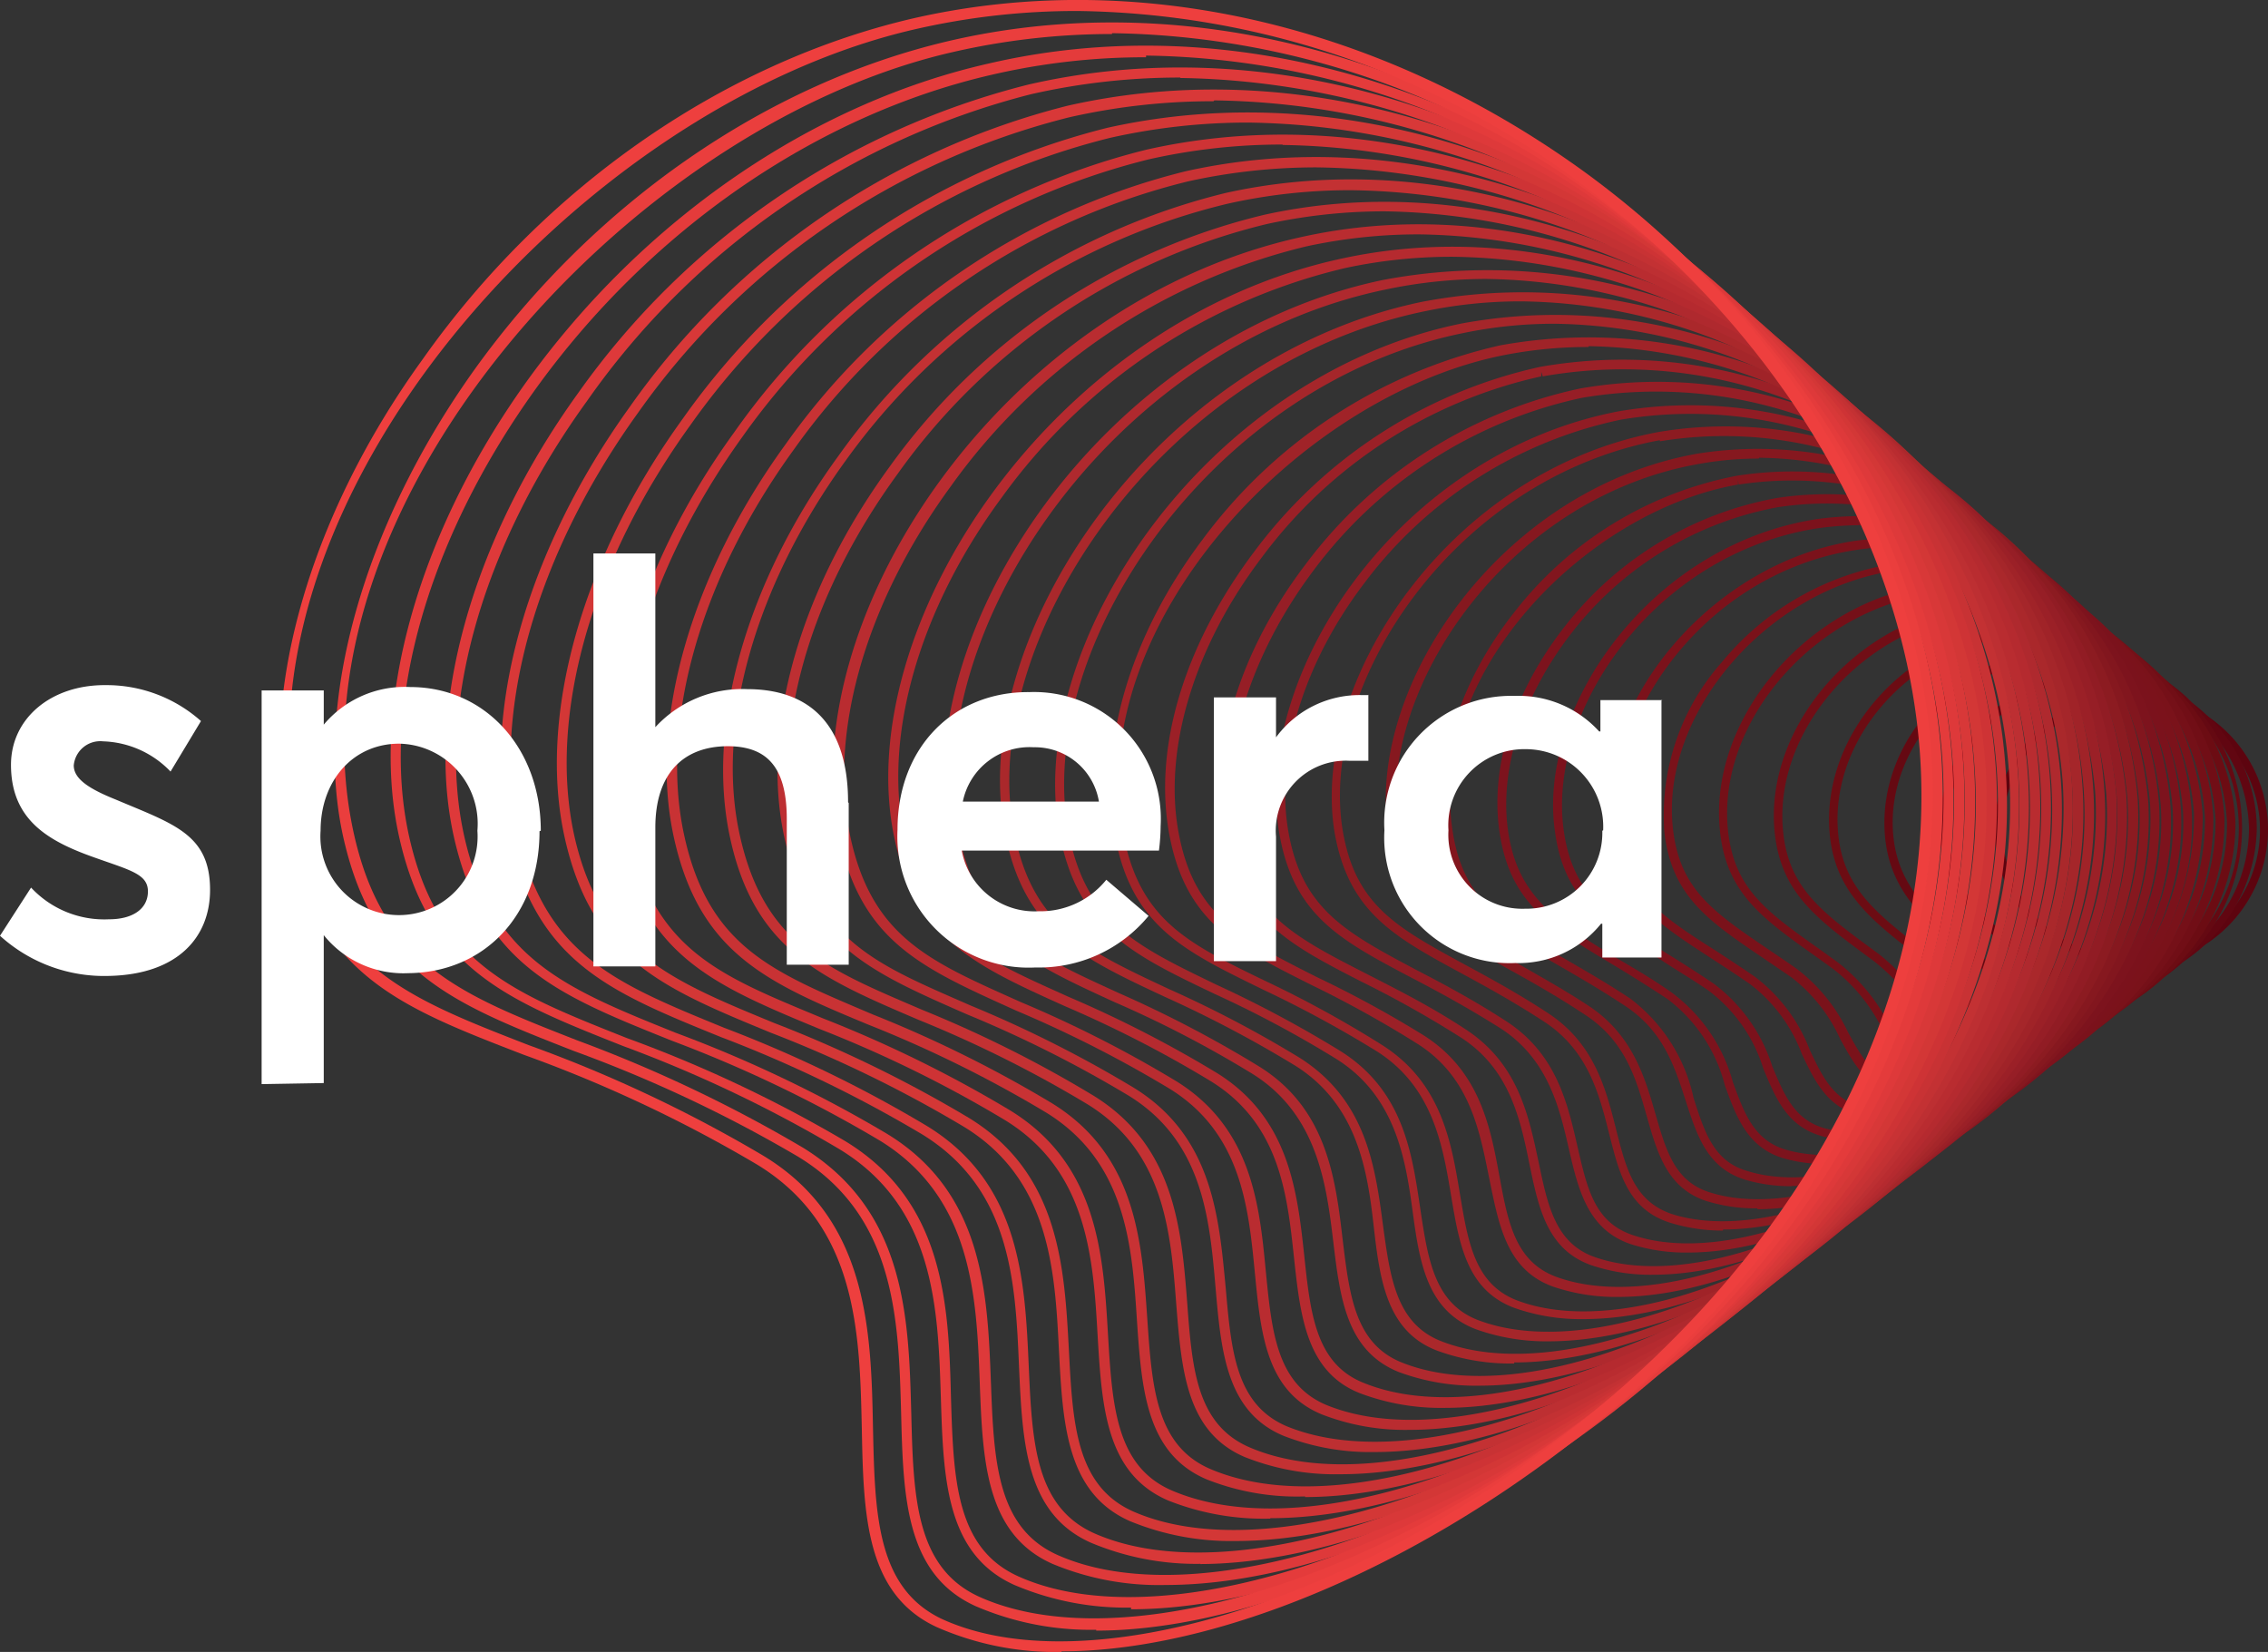 <svg xmlns="http://www.w3.org/2000/svg" viewBox="0 0 107.32 78.17"><rect x="0" y="0" width="107.32" height="78.17" fill="#333333" stroke="none"/><defs><style>.cls-1{fill:#5d040f;}.cls-2{fill:#610611;}.cls-3{fill:#650912;}.cls-4{fill:#6c0c13;}.cls-5{fill:#710e16;}.cls-6{fill:#751018;}.cls-7{fill:#7a121a;}.cls-8{fill:#7b121b;}.cls-9{fill:#7b121c;}.cls-10{fill:#7d131d;}.cls-11{fill:#82161e;}.cls-12{fill:#86181f;}.cls-13{fill:#8c1b21;}.cls-14{fill:#911c24;}.cls-15{fill:#961e26;}.cls-16{fill:#9b2027;}.cls-17{fill:#a02328;}.cls-18{fill:#a5262a;}.cls-19{fill:#aa282b;}.cls-20{fill:#af292e;}.cls-21{fill:#b52a2f;}.cls-22{fill:#b92c30;}.cls-23{fill:#bd2f32;}.cls-24{fill:#c33133;}.cls-25{fill:#c83234;}.cls-26{fill:#ce3335;}.cls-27{fill:#d33736;}.cls-28{fill:#d83838;}.cls-29{fill:#de393a;}.cls-30{fill:#e43b3b;}.cls-31{fill:#ea3e3d;}.cls-32{fill:#ee3f3e;}.cls-33{fill:#fff;}</style></defs><g id="Layer_2" data-name="Layer 2"><g id="Layer_1-2" data-name="Layer 1"><path class="cls-1" d="M100.85,45.73a6.47,6.47,0,1,1,6.47-6.47,6.48,6.48,0,0,1-6.47,6.47m0-12.55a6.09,6.09,0,1,0,6.09,6.08A6.09,6.09,0,0,0,100.85,33.18Z"/><path class="cls-2" d="M99.37,46.75H99c-1.83-.1-3-1.1-4.39-2.26l-.09-.08a6.74,6.74,0,0,1-2.76-5.12,7.49,7.49,0,0,1,12.68-5.43,7.39,7.39,0,0,1,2.35,5.29,7.69,7.69,0,0,1-7.44,7.61M99,32.16a7.11,7.11,0,0,0-6.83,7.11,6.39,6.39,0,0,0,2.62,4.83l.09.08c1.32,1.11,2.47,2.08,4.16,2.17a7,7,0,0,0,5.14-2,7.1,7.1,0,0,0,2.24-5.17,7.19,7.19,0,0,0-7.42-7Z"/><path class="cls-3" d="M97.81,47.78c-.21,0-.41,0-.62,0a5.68,5.68,0,0,1-3.42-1.94c-.37-.34-.75-.7-1.19-1.05-2-1.6-3.27-3.07-3.4-5.46C88.94,35,92.65,31,97.12,30.74A8.64,8.64,0,0,1,103.48,33a8.61,8.61,0,0,1-5.67,14.78m-.67-16.65c-4.25.29-7.79,4.1-7.57,8.15.13,2.25,1.29,3.6,3.26,5.17.45.36.84.72,1.21,1.07a5.36,5.36,0,0,0,3.19,1.84,7.91,7.91,0,0,0,6-2.26,7.78,7.78,0,0,0,0-11.8A8.21,8.21,0,0,0,97.14,31.13Z"/><path class="cls-4" d="M96.21,48.82a5.83,5.83,0,0,1-.84-.06,5,5,0,0,1-3.09-2,11.5,11.5,0,0,0-1.65-1.61c-2.32-1.77-3.85-3.13-4.06-5.8-.35-4.67,3.7-9.16,8.68-9.61a9.66,9.66,0,0,1,7.26,2.45,9.54,9.54,0,0,1,3.27,6.73,9.56,9.56,0,0,1-3.35,7.3,9.67,9.67,0,0,1-6.22,2.63m-.92-18.71c-4.77.43-8.66,4.72-8.32,9.18.19,2.51,1.6,3.76,3.9,5.51a12.4,12.4,0,0,1,1.71,1.67,4.61,4.61,0,0,0,2.84,1.9,8.87,8.87,0,0,0,6.74-2.47,9.13,9.13,0,0,0,3.22-7,9.08,9.08,0,0,0-3.14-6.45A9.27,9.27,0,0,0,95.29,30.11Z"/><path class="cls-5" d="M94.62,49.86a6.38,6.38,0,0,1-1.08-.09,4.56,4.56,0,0,1-2.93-2.22,9.33,9.33,0,0,0-1.94-2.07l-.23-.17c-2.53-1.87-4.2-3.1-4.47-6-.46-5,4-10.06,9.41-10.65a10.77,10.77,0,0,1,8.15,2.63,10.52,10.52,0,0,1,3.73,7.46A10.57,10.57,0,0,1,101.4,47a10.8,10.8,0,0,1-6.78,2.85M93.43,29.08c-5.18.57-9.5,5.44-9.06,10.21.25,2.7,1.78,3.83,4.31,5.69l.23.17a9.57,9.57,0,0,1,2,2.16,4.18,4.18,0,0,0,2.68,2.06c2.3.4,5.18-.62,7.52-2.67a10.15,10.15,0,0,0,3.73-7.91,10.15,10.15,0,0,0-3.6-7.18A10.36,10.36,0,0,0,93.43,29.08Z"/><path class="cls-6" d="M93,50.9a6.41,6.41,0,0,1-1.26-.12c-1.49-.3-2.16-1.34-2.86-2.44a8.14,8.14,0,0,0-2.15-2.5l-.82-.59c-2.54-1.8-4.21-3-4.52-5.9-.58-5.39,4.26-11,10.15-11.7l0,.2,0-.2a11.86,11.86,0,0,1,9,2.8,11.52,11.52,0,0,1,4.19,8.2,11.57,11.57,0,0,1-4.39,9.18A12,12,0,0,1,93,50.9M92.87,28a9.36,9.36,0,0,0-1.3.08c-5.68.71-10.35,6.07-9.8,11.24.3,2.74,1.82,3.82,4.35,5.61l.83.6a8.68,8.68,0,0,1,2.26,2.61c.68,1.07,1.27,2,2.59,2.26,2.43.49,5.68-.63,8.29-2.86a11.22,11.22,0,0,0,4.25-8.86,11.11,11.11,0,0,0-4-7.89A11.57,11.57,0,0,0,92.87,28Z"/><path class="cls-7" d="M91.36,52a6.37,6.37,0,0,1-1.47-.16c-1.54-.35-2.16-1.48-2.82-2.69a7.7,7.7,0,0,0-2.31-2.91l-1.35-.92c-2.58-1.75-4.29-2.91-4.65-5.91a10.9,10.9,0,0,1,2.72-8.08,13.19,13.19,0,0,1,8.18-4.66,12.88,12.88,0,0,1,9.91,3,12.54,12.54,0,0,1,4.66,8.92A12.65,12.65,0,0,1,99.3,48.66,13.06,13.06,0,0,1,91.36,52M89.71,27c-6.07.84-11.2,6.81-10.54,12.28.34,2.81,1.9,3.87,4.47,5.62.43.29.88.59,1.36.93a8.09,8.09,0,0,1,2.44,3c.63,1.16,1.18,2.17,2.54,2.48,2.59.59,6.15-.61,9.06-3a12.27,12.27,0,0,0,4.78-9.8,12.15,12.15,0,0,0-4.51-8.62A12.49,12.49,0,0,0,89.71,27Z"/><path class="cls-8" d="M89.74,53a6.89,6.89,0,0,1-1.67-.19c-1.6-.4-2.19-1.63-2.81-2.94a7.42,7.42,0,0,0-2.46-3.31c-.65-.45-1.24-.83-1.82-1.21-2.66-1.73-4.42-2.87-4.82-6C75.36,33.3,81,26.6,87.79,25.59l0,.21,0-.21a14,14,0,0,1,10.8,3.16,13.51,13.51,0,0,1,5.12,9.65c.21,4-1.79,8.07-5.47,11.1A14.19,14.19,0,0,1,89.74,53m-.08-27.12a12.16,12.16,0,0,0-1.81.14c-7.2,1.07-12,8-11.28,13.31.38,2.91,2,4,4.64,5.67.58.38,1.18.77,1.83,1.22a7.89,7.89,0,0,1,2.6,3.47c.6,1.27,1.12,2.37,2.53,2.72,2.74.68,6.6-.58,9.81-3.23,3.57-2.94,5.51-6.86,5.32-10.75a13.13,13.13,0,0,0-5-9.35A13.81,13.81,0,0,0,89.66,25.87Z"/><path class="cls-9" d="M88.12,54a7.12,7.12,0,0,1-1.88-.23c-1.66-.45-2.21-1.78-2.8-3.2a7.3,7.3,0,0,0-2.6-3.7c-.81-.56-1.58-1-2.26-1.46-2.75-1.72-4.57-2.85-5-6.06C72.73,33.57,78,25.82,85.93,24.57a15,15,0,0,1,11.71,3.34,14.51,14.51,0,0,1,5.56,10.37c.24,4.36-2,8.75-6,12A15.29,15.29,0,0,1,88.12,54M86,25C78.25,26.2,73.18,33.7,74,39.33c.43,3,2.08,4.05,4.83,5.76.69.43,1.46.91,2.28,1.47a7.84,7.84,0,0,1,2.75,3.89c.57,1.37,1.06,2.56,2.52,2.95,2.87.77,7.12-.6,10.58-3.41,3.95-3.2,6.08-7.46,5.85-11.69a14.09,14.09,0,0,0-5.41-10.06A14.57,14.57,0,0,0,86,25Z"/><path class="cls-10" d="M86.43,55.08a7.19,7.19,0,0,1-2-.26c-1.73-.5-2.26-1.94-2.81-3.46a7.42,7.42,0,0,0-2.72-4.09c-1-.66-1.89-1.21-2.69-1.69-2.86-1.72-4.75-2.85-5.25-6.18-.47-3.14.68-6.73,3.15-9.84a16.4,16.4,0,0,1,10-6l0,.21,0-.21a16.06,16.06,0,0,1,12.6,3.51,15.56,15.56,0,0,1,6,11.11c.27,4.71-2.12,9.45-6.55,13-3.11,2.49-6.75,3.92-9.7,3.92M84.13,24a16,16,0,0,0-9.7,5.87c-2.36,3-3.51,6.52-3.06,9.51s2.19,4.16,5,5.88c.81.48,1.73,1,2.71,1.69A7.84,7.84,0,0,1,82,51.21c.54,1.48,1,2.76,2.53,3.2,3,.86,7.56-.57,11.32-3.58,4.33-3.46,6.66-8.07,6.4-12.65a15.1,15.1,0,0,0-5.87-10.79A15.62,15.62,0,0,0,84.13,24Z"/><path class="cls-11" d="M84.79,56.13a7.58,7.58,0,0,1-2.19-.3c-1.81-.55-2.3-2.09-2.83-3.73s-1.06-3.29-2.84-4.48c-1.13-.75-2.18-1.36-3.1-1.89-3-1.72-4.94-2.86-5.48-6.31-.52-3.26.71-7.16,3.29-10.43A17.49,17.49,0,0,1,82.2,22.51,17.13,17.13,0,0,1,95.68,26.2,16.55,16.55,0,0,1,102.16,38c.31,5.07-2.28,10.16-7.11,14-3.31,2.61-7.16,4.12-10.26,4.12M82.24,22.72l0,.21c-7.09,1.23-14.69,8.82-13.5,16.42.51,3.25,2.3,4.29,5.27,6,.93.54,2,1.15,3.13,1.9a8,8,0,0,1,3,4.71c.51,1.59.95,3,2.54,3.45,3.17,1,8-.55,12.06-3.75C99.5,48,102,43,101.74,38.06a16.13,16.13,0,0,0-6.33-11.52,16.71,16.71,0,0,0-13.14-3.61Z"/><path class="cls-12" d="M83.16,57.18a7.89,7.89,0,0,1-2.39-.34c-1.87-.6-2.34-2.25-2.84-4s-1-3.6-3-4.87c-1.29-.85-2.46-1.51-3.51-2.09-3.09-1.73-5.13-2.87-5.72-6.46-1.11-6.75,5.16-16.26,14.6-17.95a18.15,18.15,0,0,1,14.35,3.86,17.58,17.58,0,0,1,7,12.57c.33,5.43-2.47,10.88-7.68,15-3.52,2.74-7.57,4.32-10.81,4.32m.07-35.52a15.65,15.65,0,0,0-2.82.25C71.2,23.56,65.09,32.8,66.17,39.36c.56,3.38,2.42,4.42,5.51,6.15,1,.59,2.23,1.25,3.53,2.11C77.27,49,77.84,51,78.34,52.73s.91,3.17,2.56,3.69c3.32,1.06,8.46-.52,12.8-3.9,5.1-4,7.84-9.3,7.52-14.58a17.14,17.14,0,0,0-6.79-12.25A18.17,18.17,0,0,0,83.23,21.66Z"/><path class="cls-13" d="M81.52,58.23A8.35,8.35,0,0,1,79,57.85c-2-.65-2.4-2.4-2.87-4.26s-1-3.9-3.07-5.25c-1.44-.94-2.74-1.65-3.9-2.28-3.21-1.74-5.33-2.9-6-6.62-1.21-7.09,5.36-17.15,15.33-19a19.22,19.22,0,0,1,15.24,4,18.56,18.56,0,0,1,7.42,13.3c.37,5.79-2.64,11.59-8.24,15.92-3.73,2.87-8,4.52-11.37,4.52m-3-37.35c-9.74,1.8-16.16,11.59-15,18.49.6,3.51,2.54,4.56,5.75,6.31,1.16.63,2.48,1.34,3.93,2.29,2.22,1.44,2.77,3.6,3.25,5.51s.87,3.38,2.59,4c3.46,1.14,8.89-.49,13.53-4.07,5.49-4.24,8.43-9.9,8.08-15.54a18.18,18.18,0,0,0-7.26-13A18.82,18.82,0,0,0,78.55,20.88Z"/><path class="cls-14" d="M79.88,59.27a8.54,8.54,0,0,1-2.75-.41c-2-.7-2.45-2.56-2.9-4.53s-1-4.2-3.18-5.64c-1.58-1-3-1.77-4.27-2.43-3.35-1.77-5.56-2.93-6.24-6.8-1.32-7.45,5.56-18,16.07-20l0,.22,0-.22a20.32,20.32,0,0,1,16.12,4.21,19.64,19.64,0,0,1,7.89,14C101,43.82,97.8,50,91.8,54.56c-3.93,3-8.38,4.71-11.92,4.71M76.69,19.86A20.37,20.37,0,0,0,64.6,27.54c-2.91,3.8-4.27,8.23-3.63,11.84s2.67,4.72,6,6.49c1.27.66,2.71,1.42,4.3,2.45,2.37,1.54,2.9,3.86,3.37,5.91s.82,3.6,2.61,4.21c3.61,1.23,9.34-.47,14.26-4.23,5.88-4.5,9-10.52,8.65-16.51A19.23,19.23,0,0,0,92.46,24,19.83,19.83,0,0,0,76.69,19.86Z"/><path class="cls-15" d="M78.23,60.32a8.79,8.79,0,0,1-2.93-.45c-2.09-.74-2.5-2.71-2.93-4.8s-.92-4.5-3.28-6a50.68,50.68,0,0,0-4.65-2.61c-3.48-1.78-5.78-3-6.51-7s.74-8.67,3.86-12.77a21.9,21.9,0,0,1,13-8.31l0,.22,0-.22a21.34,21.34,0,0,1,17,4.39,20.65,20.65,0,0,1,8.35,14.77C100.52,44,97,50.64,90.71,55.41c-4.13,3.13-8.78,4.91-12.48,4.91m-3.4-41.49A21.44,21.44,0,0,0,62.15,27c-3,4-4.46,8.65-3.78,12.42s2.79,4.87,6.27,6.65c1.38.71,3,1.51,4.7,2.63,2.51,1.63,3,4.11,3.47,6.31.42,2,.78,3.81,2.64,4.47,3.75,1.32,9.78-.44,15-4.39,6.18-4.69,9.63-11.22,9.22-17.49a20.24,20.24,0,0,0-8.18-14.44A20.93,20.93,0,0,0,74.83,18.83Z"/><path class="cls-16" d="M76.59,61.37a9.23,9.23,0,0,1-3.11-.49c-2.17-.79-2.55-2.87-3-5.07s-.88-4.8-3.38-6.4a52.44,52.44,0,0,0-5-2.78c-3.61-1.81-6-3-6.77-7.15s.74-9,4-13.35a23,23,0,0,1,13.55-8.77,22.45,22.45,0,0,1,17.89,4.56c5.22,4,8.44,9.67,8.81,15.5.46,6.77-3.27,13.82-10,18.85-4.34,3.26-9.19,5.1-13,5.1M72.93,17.59l0,.22A22.49,22.49,0,0,0,59.69,26.4c-3.19,4.21-4.65,9.07-3.92,13s2.92,5,6.53,6.83A52.22,52.22,0,0,1,67.38,49c2.66,1.7,3.15,4.36,3.58,6.7.4,2.16.75,4,2.68,4.72,3.89,1.42,10.21-.41,15.71-4.54C95.92,51,99.58,44.07,99.14,37.45a21.22,21.22,0,0,0-8.65-15.17A21.88,21.88,0,0,0,73,17.81Z"/><path class="cls-17" d="M74.94,62.42a9.45,9.45,0,0,1-3.28-.53c-2.25-.84-2.61-3-3-5.34s-.85-5.1-3.49-6.79a54.9,54.9,0,0,0-5.42-2.94c-3.74-1.83-6.22-3-7-7.32s.74-9.43,4.14-13.95A24.11,24.11,0,0,1,71,16.34l0,.22,0-.22a23.4,23.4,0,0,1,18.76,4.73c5.5,4.2,8.89,10.12,9.29,16.23.48,7.13-3.46,14.54-10.55,19.82-4.53,3.39-9.58,5.3-13.58,5.3m.24-46a20.57,20.57,0,0,0-4.07.4c-9.65,1.95-19.82,12.77-17.94,22.63.78,4.07,3,5.17,6.79,7a52,52,0,0,1,5.46,3c2.82,1.79,3.28,4.61,3.69,7.09.38,2.28.71,4.24,2.71,5,4,1.51,10.64-.38,16.43-4.7,7-5.19,10.84-12.46,10.37-19.43-.4-6-3.72-11.78-9.11-15.9A23.71,23.71,0,0,0,75.18,16.38Z"/><path class="cls-18" d="M73.3,63.47a9.89,9.89,0,0,1-3.46-.57c-2.33-.89-2.67-3.18-3-5.61s-.8-5.41-3.59-7.17a52.67,52.67,0,0,0-5.8-3.1c-3.87-1.85-6.43-3.08-7.3-7.51-1.72-8.8,6.73-21.7,19-24.2h0a24.42,24.42,0,0,1,19.61,4.87c5.79,4.4,9.35,10.59,9.78,17,.52,7.48-3.64,15.26-11.12,20.8-4.74,3.51-10,5.49-14.13,5.49m.29-48.15a21.1,21.1,0,0,0-4.34.44h0C57.18,18.21,48.89,30.82,50.57,39.42c.82,4.21,3.17,5.33,7,7.18a55.58,55.58,0,0,1,5.85,3.13c3,1.88,3.4,4.86,3.79,7.49.36,2.39.67,4.46,2.74,5.25,4.19,1.59,11.08-.36,17.16-4.86,7.35-5.44,11.44-13.07,10.94-20.4-.42-6.18-4-12.41-9.61-16.67A24.79,24.79,0,0,0,73.59,15.32Z"/><path class="cls-19" d="M71.65,64.52A10.09,10.09,0,0,1,68,63.91C65.62,63,65.29,60.57,65,58s-.76-5.71-3.69-7.56a56.14,56.14,0,0,0-6.17-3.26c-4-1.87-6.66-3.11-7.57-7.69C45.7,30.38,54.47,16.93,67.3,14.28a25.44,25.44,0,0,1,20.49,5c6,4.51,9.8,11.14,10.25,17.73.54,7.84-3.83,16-11.71,21.78-4.94,3.63-10.39,5.68-14.68,5.68M72,14.26a22.07,22.07,0,0,0-4.59.47h0C54.8,17.33,46.19,30.49,48,39.43c.87,4.35,3.29,5.49,7.31,7.37a54.47,54.47,0,0,1,6.23,3.28c3.11,2,3.53,5.11,3.9,7.88.34,2.51.63,4.68,2.77,5.51,4.33,1.69,11.51-.32,17.88-5,7.74-5.71,12-13.7,11.52-21.38-.44-6.45-4.21-13-10.07-17.4A25.89,25.89,0,0,0,72,14.26Z"/><path class="cls-20" d="M70,65.57a10.45,10.45,0,0,1-3.82-.65c-2.47-1-2.77-3.5-3.09-6.16s-.73-6-3.8-7.93a52.43,52.43,0,0,0-6.55-3.41c-4.14-1.9-6.88-3.16-7.84-7.88C43,30,52.08,16.05,65.43,13.25a26.58,26.58,0,0,1,21.38,5.22C93,23.17,97.05,30.08,97.52,36.94c.58,8.2-4,16.71-12.29,22.76C80.09,63.46,74.45,65.57,70,65.57m.35-52.37a23.1,23.1,0,0,0-4.83.51h0c-13.11,2.74-22,16.45-20.16,25.73.91,4.5,3.42,5.65,7.58,7.55a55.76,55.76,0,0,1,6.6,3.45c3.26,2,3.66,5.35,4,8.27.32,2.62.59,4.89,2.81,5.77,4.47,1.78,11.94-.3,18.59-5.16C93.1,53.37,97.62,45,97.06,37c-.47-6.73-4.4-13.5-10.53-18.13A27.06,27.06,0,0,0,70.36,13.2Z"/><path class="cls-21" d="M68.36,66.62a10.84,10.84,0,0,1-4-.69c-2.55-1-2.83-3.66-3.13-6.43-.32-3-.68-6.3-3.89-8.31a55.14,55.14,0,0,0-6.93-3.57c-4.28-1.93-7.11-3.2-8.11-8.07-2-9.84,7.39-24.38,21.26-27.33h0c7.45-1.6,15.56.36,22.26,5.4C92.33,22.5,96.51,29.68,97,36.81c.6,8.57-4.21,17.44-12.88,23.75C78.79,64.44,73,66.62,68.36,66.62m.39-54.47a24.08,24.08,0,0,0-5.08.53h0A27.93,27.93,0,0,0,47.41,23.53c-3.88,5.25-5.61,11.21-4.64,15.93s3.55,5.8,7.84,7.73a56.09,56.09,0,0,1,7,3.6c3.4,2.13,3.78,5.6,4.11,8.66.29,2.74.55,5.11,2.84,6,4.61,1.86,12.37-.27,19.31-5.32C92.39,54,97.13,45.25,96.54,36.85c-.49-7-4.6-14-11-18.86A28.1,28.1,0,0,0,68.75,12.15Z"/><path class="cls-22" d="M66.7,67.66a10.85,10.85,0,0,1-4.15-.73c-2.63-1.08-2.89-3.81-3.17-6.69-.3-3.1-.64-6.6-4-8.7a56.89,56.89,0,0,0-7.3-3.72c-4.42-2-7.34-3.24-8.38-8.26-2.13-10.18,7.6-25.27,22-28.37,7.73-1.68,16.17.35,23.14,5.57C91.61,21.83,96,29.28,96.49,36.69c.64,8.91-4.38,18.14-13.42,24.69-5.55,4-11.61,6.28-16.37,6.28m.44-56.57a25.07,25.07,0,0,0-5.33.57h0A29,29,0,0,0,45,23c-4,5.46-5.8,11.63-4.78,16.51s3.83,6,8.11,7.92a56.54,56.54,0,0,1,7.36,3.75c3.55,2.22,3.91,5.85,4.21,9,.28,2.86.52,5.33,2.88,6.31,4.77,1.94,12.83-.26,20.06-5.5C91.7,54.54,96.64,45.47,96,36.72c-.52-7.27-4.8-14.59-11.46-19.58A29.21,29.21,0,0,0,67.14,11.09Z"/><path class="cls-23" d="M65.06,68.71a11.3,11.3,0,0,1-4.33-.77c-2.7-1.13-2.95-4-3.21-7-.28-3.24-.59-6.91-4.09-9.08A56.85,56.85,0,0,0,45.76,48c-4.56-2-7.56-3.29-8.66-8.45s.78-11.7,5-17.47A30.57,30.57,0,0,1,59.84,10.16h0c8-1.76,16.78.33,24,5.75,7,5.25,11.57,13,12.11,20.66.67,9.27-4.56,18.87-14,25.68-5.75,4.14-12,6.46-16.9,6.46M65.53,10a26.12,26.12,0,0,0-5.58.6h0A30.1,30.1,0,0,0,42.5,22.39c-4.15,5.67-6,12-4.93,17.09s4,6.19,8.38,8.11a57.15,57.15,0,0,1,7.73,3.9c3.7,2.3,4,6.1,4.32,9.45.26,3,.48,5.54,2.91,6.56,4.92,2,13.26-.23,20.77-5.64C91,55.15,96.15,45.71,95.5,36.6c-.54-7.54-5-15.13-11.92-20.31A30.38,30.38,0,0,0,65.53,10Z"/><path class="cls-24" d="M63.41,69.76a11.54,11.54,0,0,1-4.5-.81c-2.78-1.18-3-4.12-3.25-7.23-.26-3.38-.55-7.21-4.19-9.46a57,57,0,0,0-8-4c-4.69-2-7.79-3.34-8.93-8.65s.78-12.07,5.15-18.06A31.73,31.73,0,0,1,58,9.13c8.31-1.84,17.39.32,24.9,5.92,7.31,5.44,12,13.44,12.58,21.4.7,9.63-4.76,19.59-14.6,26.66-6,4.27-12.4,6.65-17.45,6.65M63.91,9a26.48,26.48,0,0,0-5.82.64h0A31.19,31.19,0,0,0,40,21.82C35.75,27.69,33.86,34.3,35,39.49s4.1,6.35,8.65,8.3a57,57,0,0,1,8.1,4.06c3.85,2.38,4.16,6.34,4.43,9.83.23,3.09.44,5.76,3,6.83,5.05,2.13,13.68-.2,21.48-5.79,9.7-7,15.08-16.78,14.4-26.24-.57-7.82-5.19-15.68-12.39-21A31.44,31.44,0,0,0,63.91,9Z"/><path class="cls-25" d="M61.76,70.81A11.58,11.58,0,0,1,57.09,70c-2.86-1.22-3.07-4.28-3.29-7.51-.23-3.52-.5-7.5-4.29-9.84a57.72,57.72,0,0,0-8.41-4.16c-4.83-2-8-3.39-9.21-8.85s.8-12.45,5.3-18.64A32.84,32.84,0,0,1,56.12,8.1c8.59-1.91,18,.31,25.78,6.1,7.57,5.62,12.45,13.9,13,22.13C95.67,46.32,90,56.65,79.75,64c-6.14,4.39-12.79,6.84-18,6.84M62.3,7.92a28.08,28.08,0,0,0-6.07.66h0A32.3,32.3,0,0,0,37.58,21.25c-4.42,6.08-6.37,12.9-5.21,18.25S36.6,46,41.29,48a58.25,58.25,0,0,1,8.48,4.2c4,2.46,4.27,6.58,4.52,10.22.22,3.21.41,6,3,7.1,5.2,2.21,14.11-.18,22.19-5.94,10.1-7.22,15.71-17.4,15-27.22-.59-8.09-5.39-16.23-12.85-21.77A32.53,32.53,0,0,0,62.3,7.92Z"/><path class="cls-26" d="M60.11,71.86A12.22,12.22,0,0,1,55.27,71c-2.94-1.27-3.13-4.43-3.33-7.78-.21-3.66-.46-7.81-4.39-10.22a58.12,58.12,0,0,0-8.77-4.31c-5-2.07-8.25-3.44-9.49-9s.81-12.84,5.45-19.23A33.78,33.78,0,0,1,54.26,7.08h0c8.88-2,18.6.28,26.66,6.26C88.76,19.15,93.8,27.7,94.43,36.2c.76,10.36-5.14,21.06-15.79,28.64-6.34,4.51-13.18,7-18.53,7m.58-65a28.63,28.63,0,0,0-6.33.7h0A33.41,33.41,0,0,0,35.13,20.67C30.58,27,28.57,34,29.77,39.51s4.37,6.68,9.2,8.69a59.11,59.11,0,0,1,8.84,4.35c4.14,2.55,4.4,6.83,4.62,10.61.2,3.33.37,6.21,3,7.36,5.34,2.31,14.54-.14,22.9-6.08,10.5-7.48,16.33-18,15.58-28.2-.62-8.36-5.59-16.78-13.31-22.5A33.7,33.7,0,0,0,60.69,6.86Z"/><path class="cls-27" d="M58.47,72.92a12.54,12.54,0,0,1-5-.94c-3-1.32-3.18-4.59-3.36-8.05-.19-3.8-.42-8.11-4.48-10.6a59.65,59.65,0,0,0-9.15-4.46c-5.1-2.1-8.48-3.49-9.76-9.24s.81-13.21,5.59-19.82A35,35,0,0,1,52.39,6.05C61.56,4,71.6,6.32,79.94,12.49c8.1,6,13.32,14.81,14,23.59.8,10.72-5.33,21.79-16.37,29.62C71,70.33,64,72.92,58.47,72.92m.6-67.12a29.67,29.67,0,0,0-6.57.73A34.52,34.52,0,0,0,32.68,20.1c-4.7,6.5-6.75,13.76-5.51,19.42,1.23,5.5,4.51,6.85,9.47,8.89a60.41,60.41,0,0,1,9.21,4.49c4.29,2.63,4.52,7.08,4.73,11,.18,3.45.33,6.43,3.06,7.63,5.4,2.36,15.1-.21,23.61-6.23,10.9-7.73,17-18.64,16.17-29.18-.64-8.64-5.79-17.32-13.78-23.23A34.76,34.76,0,0,0,59.07,5.8Z"/><path class="cls-28" d="M56.82,74a12.83,12.83,0,0,1-5.2-1c-3.09-1.37-3.24-4.75-3.4-8.32-.17-4-.37-8.41-4.58-11a60.94,60.94,0,0,0-9.51-4.6c-5.25-2.13-8.72-3.53-10.05-9.44s.82-13.58,5.73-20.4A36.11,36.11,0,0,1,50.53,5h0C60,2.86,70.34,5.27,79,11.63,87.33,17.81,92.72,26.91,93.39,36c.83,11.08-5.51,22.52-17,30.61-6.74,4.75-14,7.39-19.61,7.4m.64-69.22a30.66,30.66,0,0,0-6.82.76h0a35.53,35.53,0,0,0-20.42,14c-4.83,6.7-6.94,14.18-5.65,20,1.27,5.65,4.64,7,9.75,9.09a60.53,60.53,0,0,1,9.58,4.64c4.43,2.71,4.64,7.32,4.82,11.38.16,3.57.3,6.65,3.11,7.9,5.53,2.44,15.52-.18,24.31-6.38C87.44,58.18,93.71,46.9,92.9,36c-.67-8.91-6-17.87-14.24-24A36,36,0,0,0,57.46,4.75Z"/><path class="cls-29" d="M55.17,75a13.06,13.06,0,0,1-5.37-1c-3.17-1.41-3.3-4.9-3.44-8.6C46.21,61.32,46,56.69,41.68,54a61.59,61.59,0,0,0-9.88-4.75c-5.39-2.16-8.95-3.58-10.32-9.64s.82-14,5.87-21A37.21,37.21,0,0,1,48.67,4c9.74-2.24,20.42.24,29.31,6.79,8.63,6.36,14.2,15.73,14.9,25.06.86,11.44-5.71,23.25-17.56,31.59C68.39,72.3,61,75,55.17,75m.68-71.33a31.66,31.66,0,0,0-7.07.79A36.69,36.69,0,0,0,27.76,19c-5,6.91-7.13,14.61-5.79,20.58,1.31,5.8,4.78,7.19,10,9.29a61.51,61.51,0,0,1,10,4.78c4.58,2.79,4.76,7.56,4.92,11.78.14,3.68.27,6.86,3.15,8.15,5.67,2.53,16-.15,25-6.52,11.7-8.24,18.19-19.88,17.35-31.15-.69-9.18-6.19-18.41-14.7-24.69A37.08,37.08,0,0,0,55.85,3.69Z"/><path class="cls-30" d="M53.52,76.07A13.49,13.49,0,0,1,48,75c-3.25-1.46-3.36-5.06-3.48-8.87-.13-4.22-.29-9-4.78-11.74a62.17,62.17,0,0,0-10.25-4.89c-5.53-2.19-9.18-3.64-10.59-9.84s.82-14.34,6-21.58C30.4,10.42,38.39,4.9,46.81,3h0c10-2.32,21,.22,30.18,7,8.91,6.55,14.65,16.2,15.37,25.8.89,11.8-5.89,24-18.15,32.58-7.13,5-14.75,7.77-20.69,7.77m.71-73.44a32.08,32.08,0,0,0-7.31.83c-8.3,1.91-16.18,7.35-21.62,14.93-5.1,7.12-7.32,15-5.93,21.16,1.36,6,4.91,7.35,10.29,9.49A62.54,62.54,0,0,1,40,54c4.73,2.88,4.89,7.81,5,12.17.12,3.8.22,7.08,3.18,8.42,5.81,2.62,16.39-.13,25.72-6.67,12.11-8.49,18.82-20.5,18-32.13-.71-9.45-6.38-18.95-15.17-25.42A38.14,38.14,0,0,0,54.23,2.63Z"/><path class="cls-31" d="M51.87,77.12A13.75,13.75,0,0,1,46.16,76c-3.33-1.51-3.42-5.22-3.52-9.14-.12-4.37-.24-9.31-4.88-12.13a64.36,64.36,0,0,0-10.61-5c-5.67-2.22-9.42-3.69-10.88-10S17.1,25,22.43,17.52C28.09,9.62,36.29,3.94,44.94,1.93,55.25-.46,66.58,2.14,76,9.07,85.18,15.8,91.1,25.72,91.85,35.59c.92,12.18-6.09,24.72-18.75,33.57-7.32,5.11-15.14,8-21.23,8m.75-75.55a33.65,33.65,0,0,0-7.56.86h0C29.66,6,13.26,24.21,16.77,39.56c1.4,6.1,5.05,7.52,10.57,9.68A66.11,66.11,0,0,1,38,54.31c4.87,3,5,8.06,5.12,12.56.1,3.92.19,7.31,3.22,8.69,6,2.7,16.82-.1,26.43-6.82C85.31,60,92.24,47.62,91.34,35.63c-.74-9.73-6.58-19.5-15.63-26.15A39.31,39.31,0,0,0,52.62,1.57Z"/><path class="cls-32" d="M50.22,78.17A14,14,0,0,1,44.34,77c-3.4-1.56-3.48-5.37-3.56-9.41-.1-4.51-.2-9.62-5-12.51a64.64,64.64,0,0,0-11-5.17C19,47.68,15.17,46.2,13.67,39.69S14.5,24.6,20,17C25.77,8.83,34.2,3,43.08.9c10.6-2.47,22.24.19,32,7.31,9.44,6.92,15.53,17.11,16.3,27.26C92.28,48,85.05,60.93,72,70c-7.51,5.23-15.53,8.14-21.76,8.14M51,.52a34.08,34.08,0,0,0-7.81.89c-15.83,3.69-32.67,22.41-29,38.17,1.44,6.23,5.18,7.68,10.84,9.88a65.06,65.06,0,0,1,11.06,5.21c5,3,5.13,8.3,5.22,12.94.09,4,.16,7.53,3.26,9,6.09,2.79,17.25-.07,27.14-7,12.91-9,20.06-21.74,19.13-34.09-.76-10-6.78-20-16.1-26.88A40.35,40.35,0,0,0,51,.52Z"/><path class="cls-33" d="M0,44.28,1.47,42A4.73,4.73,0,0,0,5.16,43.5C6.29,43.5,7,43,7,42.18s-.84-1-2.52-1.6C2.33,39.82.52,38.83.52,36.19.52,34,2.41,32.4,5,32.42a6.72,6.72,0,0,1,4.51,1.7L8.07,36.51a4.61,4.61,0,0,0-3.19-1.43,1.26,1.26,0,0,0-1.39,1.14c0,.66.78,1.13,2,1.62C8.23,39,9.94,39.48,9.94,42.11c0,2.23-1.52,4-4.78,4.07A7.33,7.33,0,0,1,0,44.28"/><path class="cls-33" d="M25.53,39.33c0,4-2.64,6.69-6.21,6.72a4.84,4.84,0,0,1-4-1.8h0v7l-2.94.05V32.67l2.94,0v1.62a5,5,0,0,1,4.09-1.78c3.54,0,6.18,2.88,6.18,6.8m-3,0a3.79,3.79,0,0,0-3.7-4.12c-2.2,0-3.72,1.77-3.72,4.12a3.72,3.72,0,1,0,7.42,0Z"/><path class="cls-33" d="M40.16,38v7.65l-2.93,0V38.76c0-2.54-1-3.44-2.78-3.45-2.13,0-3.44,1.31-3.44,3.85v6.57l-2.93,0V26.19l2.93,0v8.22h0a5.58,5.58,0,0,1,4.35-1.8c2.81,0,4.77,1.53,4.77,5.35"/><path class="cls-33" d="M54.84,40.25l-9.33,0a3.5,3.5,0,0,0,3.64,2.87,4,4,0,0,0,3.2-1.49l2,1.71A6.71,6.71,0,0,1,49,45.78a6.21,6.21,0,0,1-6.53-6.52c0-3.92,2.67-6.54,6.24-6.51a6,6,0,0,1,6.21,6.34,9.49,9.49,0,0,1-.08,1.16m-9.28-2.32H52a3.07,3.07,0,0,0-3.09-2.57A3.22,3.22,0,0,0,45.56,37.93Z"/><path class="cls-33" d="M64.75,32.87V36c-.34,0-.68,0-.89,0a3.31,3.31,0,0,0-3.48,3.59v5.89l-2.94,0V33l2.94,0v1.89h0a4.91,4.91,0,0,1,4-2h.36"/><path class="cls-33" d="M78.62,33.15V45.31l-2.8,0V43.71h-.06a5,5,0,0,1-4.06,1.86,5.93,5.93,0,0,1-6.19-6.28,6,6,0,0,1,6.16-6.36,5.15,5.15,0,0,1,4,1.68h.06V33.13l2.93,0m-2.8,6.16a3.67,3.67,0,0,0-3.65-3.84,3.6,3.6,0,0,0-3.67,3.84A3.5,3.5,0,0,0,72.17,43,3.59,3.59,0,0,0,75.82,39.31Z"/></g></g></svg>